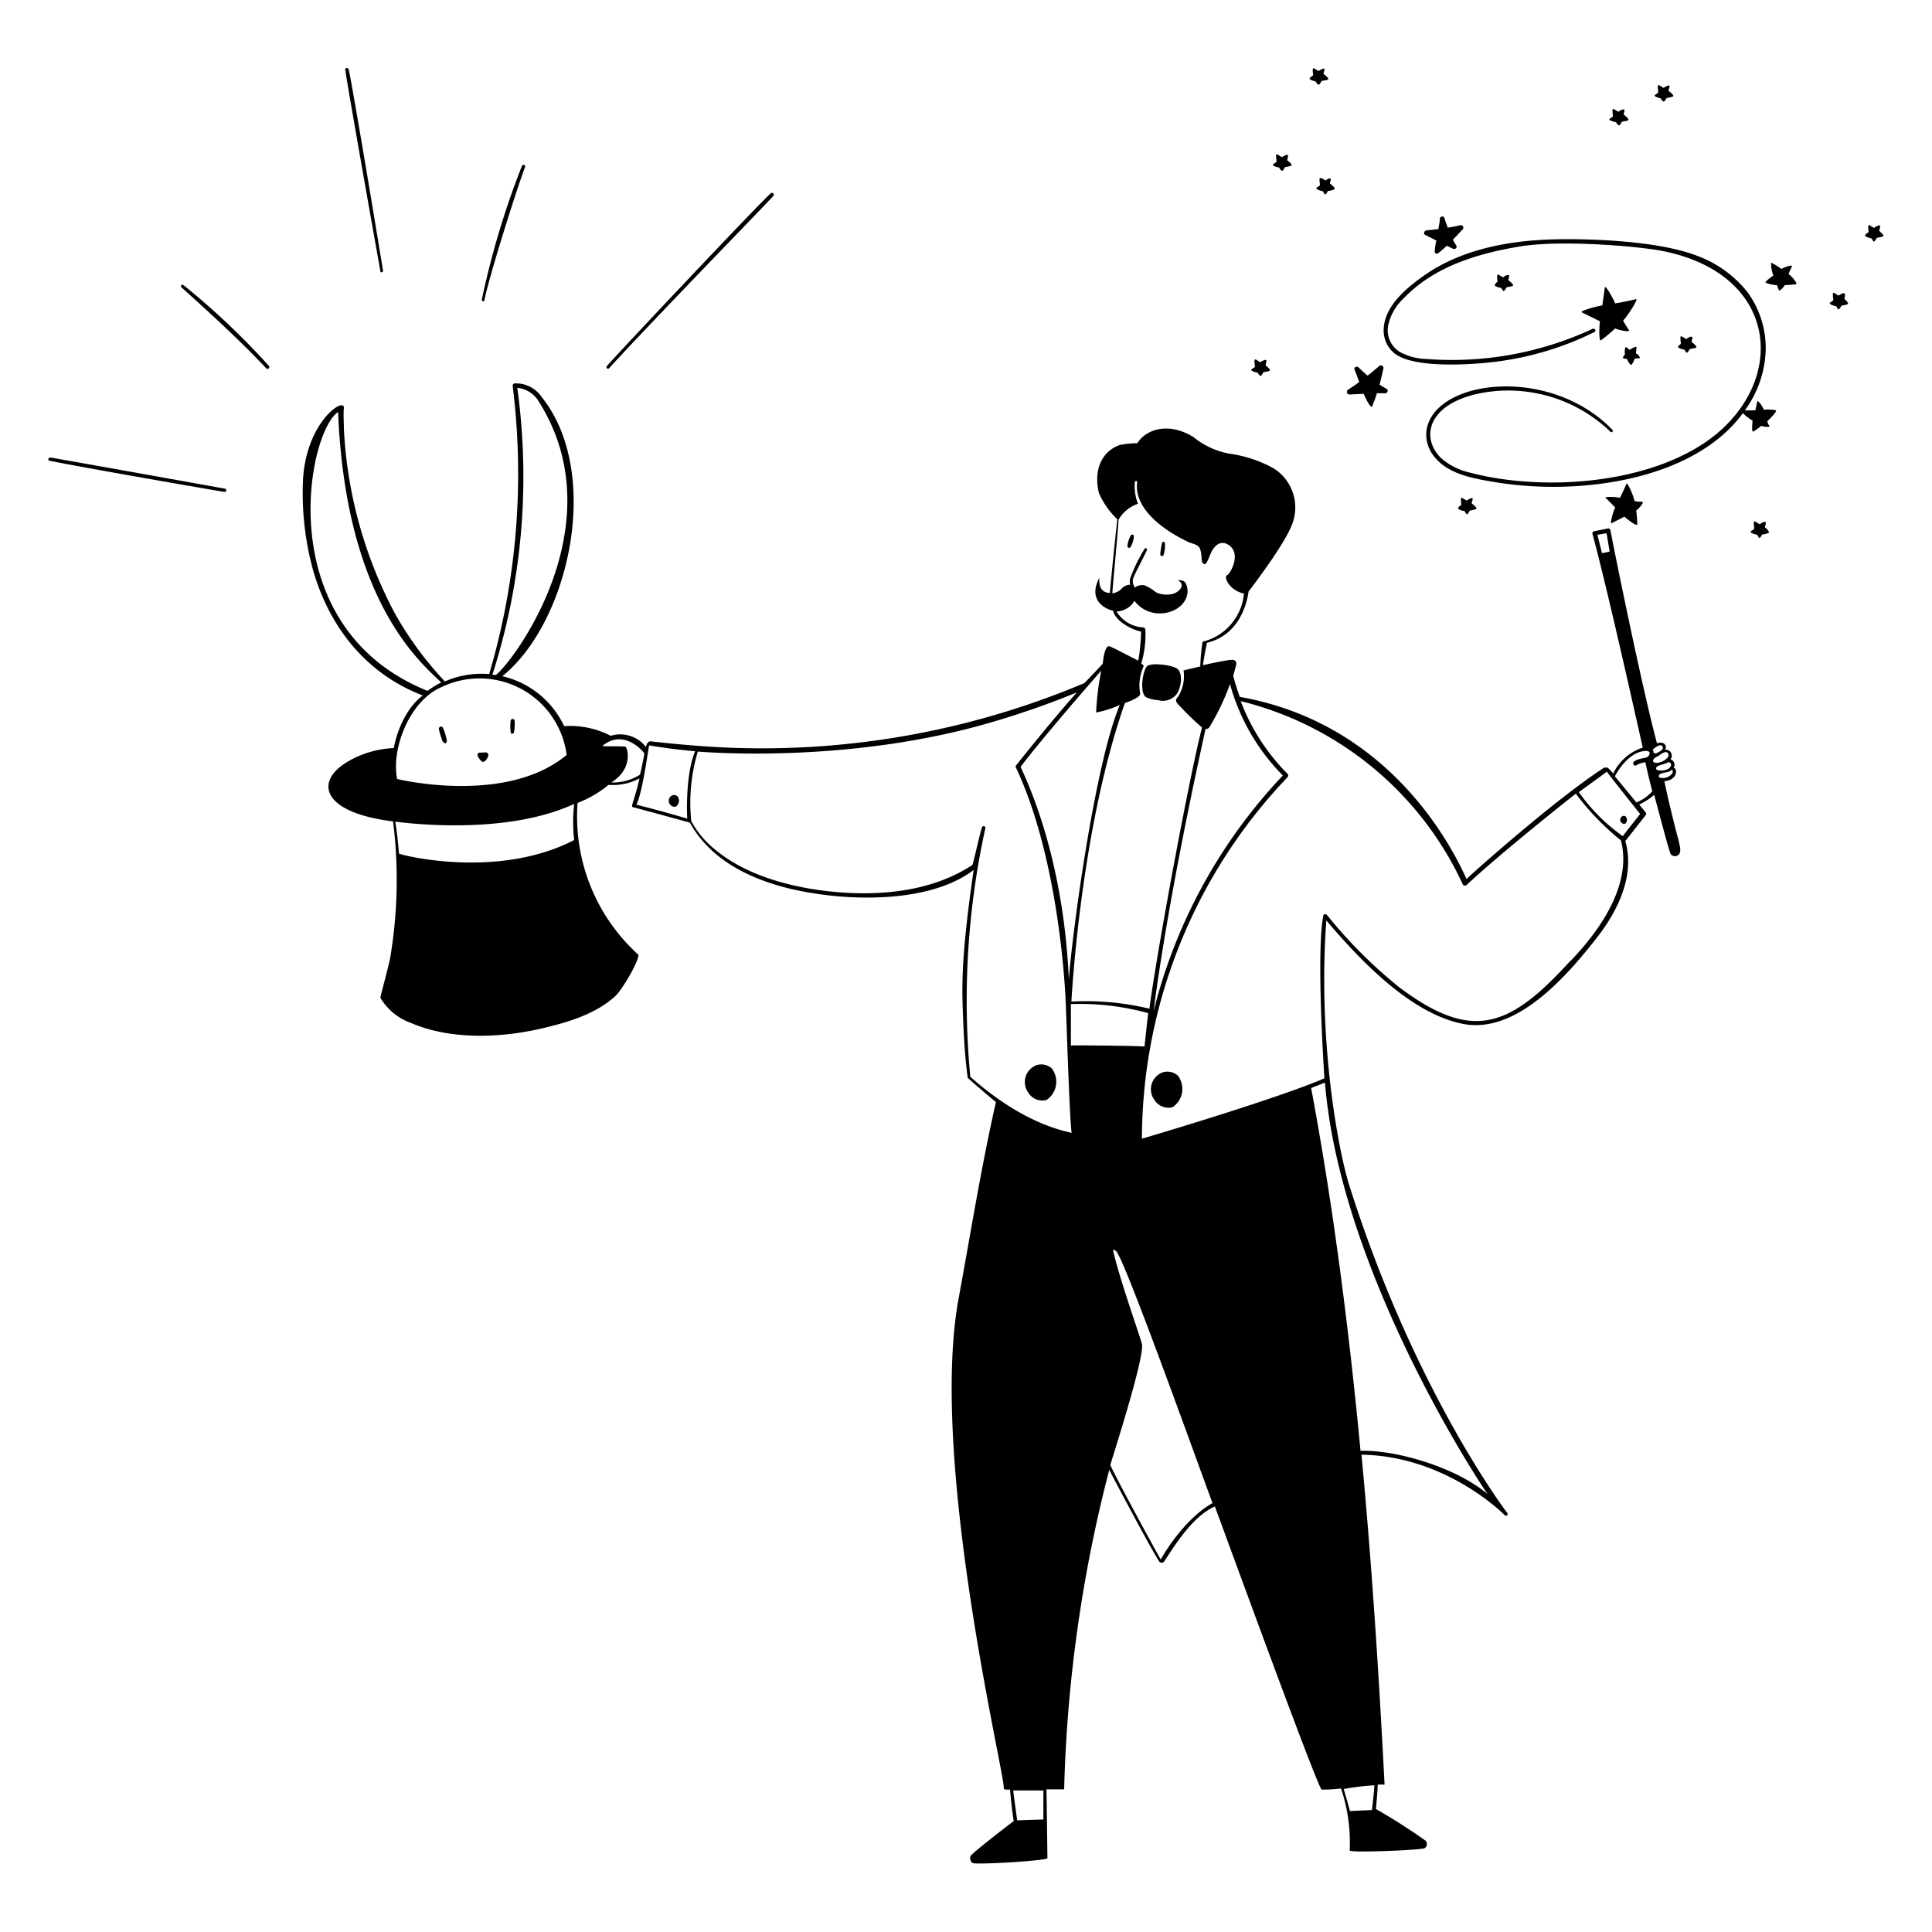 <svg xmlns="http://www.w3.org/2000/svg" viewBox="0 0 400 400" id="Magician-2--Streamline-Milano.svg" height="400" width="400"><desc>Magician 2 Streamline Illustration: https://streamlinehq.com</desc><g fill="#000000"><path d="M234.76 111.04a0.34 0.34 0 0 0 -0.64 -0.18 5.76 5.76 0 0 0 -0.7 2.22 0.36 0.36 0 0 0 0.66 0.18 5.42 5.42 0 0 0 0.68 -2.22zm5.82 1.44a15.12 15.12 0 0 0 -0.36 2.28 0.36 0.36 0 0 0 0.72 0 6 6 0 0 0 0.24 -2.3 0.3 0.3 0 0 0 -0.6 0.02zm-3.3 31.86a6.68 6.68 0 0 0 2.5 0.62 3.6 3.6 0 0 0 4 -1.48c0.84 -1.5 1.08 -4.12 0 -4.98s-5.38 -1.34 -6.26 -0.6 -1.7 5.5 -0.24 6.44zm3.5 77.66a3.72 3.72 0 0 0 -1.74 5.76 3.42 3.42 0 0 0 3.72 1.48 4.54 4.54 0 0 0 1.1 -6.54 3.26 3.26 0 0 0 -3.08 -0.7zM336 168.94a0.82 0.82 0 0 0 -0.38 1.28 0.76 0.76 0 0 0 0.82 0.32c0.6 -0.28 0.54 -1.86 -0.44 -1.6zm-196.74 -4.3a1.22 1.22 0 0 0 -0.56 1.88 1.16 1.16 0 0 0 1.22 0.48 1.48 1.48 0 0 0 0.36 -2.12 1.12 1.12 0 0 0 -1.02 -0.24zm75.42 55.86a3.74 3.74 0 0 0 -1.74 5.78 3.4 3.4 0 0 0 3.72 1.46 4.54 4.54 0 0 0 1.1 -6.54 3.3 3.3 0 0 0 -3.08 -0.7zM91.58 153.36c0.5 0.96 1.08 0.46 0.9 -0.26 -0.1 -0.42 -0.62 -2.56 -1 -2.66s-0.72 0.2 -0.58 0.72a20.96 20.96 0 0 0 0.68 2.2zm14.82 -1.66a9.86 9.86 0 0 0 0.14 -2.56 0.42 0.42 0 0 0 -0.8 0 9.82 9.82 0 0 0 0 2.54c0.06 0.32 0.44 0.32 0.66 0.02zm-6.7 5.92a0.48 0.48 0 0 0 0.64 0c0.12 0 1 -1.08 0.72 -1.54s-0.48 -0.26 -1.7 -0.26a0.5 0.5 0 0 0 -0.48 0.32c-0.16 0.48 0.68 1.34 0.82 1.48zm26.4 -81.38c8.6 -9.42 31.52 -32.96 34 -35.66a0.38 0.38 0 0 0 -0.54 -0.54C157.12 42.18 128 73.06 125.64 75.8c-0.26 0.3 0.18 0.74 0.46 0.44zM100.28 62.2c0.92 -4.74 6.7 -23.12 8.44 -27.64 0.14 -0.36 -0.46 -0.62 -0.64 -0.26A172.84 172.84 0 0 0 99.76 62c-0.04 0.38 0.44 0.54 0.52 0.2zm-21.52 -6.02c0 0.36 0.6 0.2 0.54 -0.14 -1.76 -10.86 -6.42 -38.72 -7.12 -41.74 -0.18 -0.3 -0.74 -0.3 -0.7 0.1 0.32 2.68 6.72 38.68 7.28 41.78zM38 59.04c-0.3 -0.26 -0.76 0.16 -0.44 0.44 6 5.42 12 10.86 17.56 16.78 0.34 0.36 0.86 -0.16 0.54 -0.52A154.92 154.92 0 0 0 38 59.04zm8.6 42.14c-9.38 -1.7 -33.48 -6 -36.16 -6.46 -0.44 0 -0.64 0.6 -0.18 0.68 9.34 1.84 33.48 6 36.14 6.44 0.44 0.16 0.62 -0.58 0.2 -0.66zm284.88 -30.74A32.4 32.4 0 0 0 334.4 68c0.74 0.36 3.18 0.84 2.88 0.38a23.42 23.42 0 0 1 -1.24 -2c1.1 -1.16 3.22 -4.58 2.7 -4.44 -1.44 0.34 -2.88 0.62 -4.34 0.88 -0.44 -1.14 -2 -3.84 -2.14 -3.32 -0.16 1.24 -0.34 2.48 -0.52 3.74 -1.34 0.18 -4.78 1.18 -4.26 1.42l3.78 1.86c-0.16 0.94 -0.28 4.32 0.22 3.92zm38.82 -13.72c0.22 -0.52 0.44 -1.04 0.7 -1.54s-1.68 0.16 -2.16 0.52c-0.5 -0.38 -2 -1.38 -2.16 -1.26a6.74 6.74 0 0 0 0.48 2.58c-0.36 0.3 -1.64 1.18 -1.64 1.42s1.76 0.6 2.38 0.6c0.14 0.36 0.26 0.7 0.38 1.04s1.12 -0.72 1.22 -1.06q1.16 0 2.34 -0.18c0.48 -0.06 -0.96 -1.74 -1.54 -2.12zm-26.44 -36.36c0 0.1 0.36 0.68 0.6 0.66s0.52 -0.58 0.56 -0.68 1.36 -0.22 1.42 -0.46 -0.7 -0.88 -0.92 -1.02 0.3 -0.96 0.1 -1.12 -0.96 0.3 -1.12 0.42 -0.98 -0.64 -1.18 -0.52 0 1.16 0 1.44 -0.76 0.48 -0.74 0.72 1.04 0.54 1.28 0.56zm-79.02 14.32c0 0.1 0.38 0.68 0.6 0.68s0.54 -0.6 0.56 -0.7 1.38 -0.22 1.42 -0.46 -0.7 -0.88 -0.92 -1.02c0 -0.16 0.3 -0.96 0.1 -1.1s-0.94 0.28 -1.1 0.42 -0.98 -0.66 -1.2 -0.52 0 1.16 0 1.42 -0.76 0.48 -0.76 0.74 1.06 0.54 1.3 0.54zm9.62 2.7s-0.98 -0.66 -1.18 -0.52 0 1.14 0 1.42 -0.76 0.48 -0.74 0.72 0.98 0.56 1.22 0.56 0.36 0.68 0.6 0.68 0.52 -0.58 0.54 -0.7c0.32 0 1.38 -0.22 1.44 -0.46s-0.7 -0.88 -0.92 -1.02 0.3 -0.96 0 -1.1 -0.8 0.28 -0.96 0.42zm-2.04 -20.52c0 0.1 0.36 0.68 0.6 0.66s0.52 -0.58 0.56 -0.7 1.36 -0.2 1.42 -0.44 -0.7 -0.88 -0.92 -1.02 0.3 -0.96 0.1 -1.12 -0.96 0.3 -1.12 0.42 -0.98 -0.64 -1.18 -0.52 0 1.44 0 1.44 -0.76 0.48 -0.74 0.72 1.04 0.54 1.28 0.56zm-12.06 60.28s0.38 0.68 0.6 0.68 0.54 -0.6 0.56 -0.7 1.38 -0.22 1.42 -0.44 -0.7 -0.9 -0.92 -1.04c0 -0.16 0.3 -0.96 0.1 -1.1s-0.94 0.28 -1.1 0.42 -0.98 -0.66 -1.2 -0.52 0 1.16 0 1.44 -0.76 0.46 -0.76 0.72 1.06 0.54 1.3 0.54zm41.52 28.08c0 0.3 0.98 0.56 1.22 0.56s0.36 0.68 0.6 0.68 0.52 -0.6 0.56 -0.7 1.36 -0.22 1.42 -0.46 -0.7 -0.88 -0.92 -1.02 0.3 -0.96 0.1 -1.12 -0.96 0.3 -1.12 0.44 -0.98 -0.66 -1.18 -0.52 0 1.44 0 1.44 -0.7 0.46 -0.68 0.7zm45.54 -33.42c0 0.3 0.98 0.54 1.22 0.56s0.36 0.68 0.6 0.66 0.52 -0.58 0.56 -0.7 1.36 -0.2 1.42 -0.44 -0.7 -0.88 -0.92 -1.02 0.3 -0.96 0 -1.12 -0.96 0.3 -1.12 0.42 -0.98 -0.64 -1.18 -0.52 0 1.16 0 1.44 -0.6 0.46 -0.58 0.72zm-37.94 -12.78c0 0.3 0.98 0.54 1.22 0.56s0.38 0.68 0.6 0.66 0.54 -0.58 0.56 -0.7 1.36 -0.2 1.42 -0.44 -0.7 -0.88 -0.92 -1.02 0.3 -0.96 0 -1.12 -0.94 0.3 -1.1 0.42 -0.98 -0.64 -1.2 -0.52 0 1.44 0 1.44 -0.58 0.46 -0.58 0.72zm27.36 15.28c0.1 0.28 0.6 1.24 0.84 1.24s0.66 -0.94 0.72 -1.2 1.06 0 1.1 -0.28 -0.56 -0.76 -0.74 -0.88 0.22 -1.26 0 -1.36 -1.06 0.4 -1.26 0.56 -0.66 -0.58 -0.9 -0.5 -0.24 1.1 -0.18 1.34 -0.52 0.7 -0.4 0.88 0.76 0.2 0.82 0.2zm28.56 34.88c0 -0.16 0.32 -0.96 0.12 -1.12s-0.96 0.3 -1.12 0.44 -0.98 -0.66 -1.2 -0.52 0 1.14 0 1.42 -0.76 0.48 -0.76 0.72 1 0.56 1.24 0.56 0.36 0.68 0.58 0.68 0.54 -0.6 0.56 -0.7c0.32 0 1.38 -0.22 1.42 -0.46s-0.6 -0.88 -0.84 -1.02zm16.46 -47.32c0 -0.16 0.3 -0.96 0 -1.12s-0.96 0.3 -1.12 0.42 -0.98 -0.64 -1.18 -0.52 0 1.16 0 1.44 -0.76 0.48 -0.74 0.72 0.98 0.56 1.22 0.56 0.36 0.68 0.6 0.68 0.52 -0.6 0.56 -0.7 1.36 -0.22 1.42 -0.46 -0.62 -0.88 -0.76 -1.02zm7.22 -14.04c0 -0.16 0.3 -0.96 0.1 -1.12s-0.96 0.3 -1.12 0.44 -0.98 -0.66 -1.18 -0.52 0 1.44 0 1.44 -0.76 0.46 -0.74 0.7 0.98 0.56 1.22 0.56 0.36 0.68 0.6 0.68 0.52 -0.6 0.56 -0.7 1.36 -0.22 1.42 -0.46 -0.64 -0.84 -0.86 -1.02zm-54.5 -22.54s0.36 0.7 0.6 0.68 0.52 -0.58 0.56 -0.7 1.36 -0.2 1.42 -0.44 -0.7 -0.88 -0.92 -1.04 0.3 -0.94 0 -1.1 -0.96 0.3 -1.1 0.42 -1 -0.64 -1.2 -0.52 0 1.16 0 1.44 -0.76 0.48 -0.74 0.72 1.14 0.54 1.38 0.54z" stroke-width="1"></path><path d="M365.18 84.84c-0.16 -0.56 -1.26 -2.16 -1.36 -1.7s-0.26 1.2 -0.4 1.82h-2.16a22.36 22.36 0 0 0 4.32 -12.9 19.72 19.72 0 0 0 -3.74 -11.52 23.8 23.8 0 0 0 -10 -7.4c-8.78 -3.6 -25 -3.74 -30.32 -3.58 -9.58 0.28 -19.52 2.16 -27.4 8 -3.38 2.46 -7.42 6 -7.64 10.5a6.1 6.1 0 0 0 2.36 5.2c4 2.98 15.32 2.28 20.26 1.7a63.76 63.76 0 0 0 21.02 -6.22c0.46 -0.22 0 -0.88 -0.38 -0.66a69.06 69.06 0 0 1 -34.48 6.24 12 12 0 0 1 -5.52 -1.5 5.3 5.3 0 0 1 -2.32 -5.52 10.94 10.94 0 0 1 3.32 -5.66c6.28 -6.5 15.32 -9.2 24 -10.62s24.78 0 29.54 0.96c22.34 4.46 25.5 23.82 12.96 36.18 -12 11.82 -36.52 14 -52.86 9.7a13.48 13.48 0 0 1 -6 -3c-4.12 -4 -3.1 -10.84 7.3 -13.28a30.5 30.5 0 0 1 27.76 7.82c0.26 0.26 0.64 -0.14 0.4 -0.4 -12.9 -13.36 -36.44 -10.48 -38.44 -0.24a7.08 7.08 0 0 0 1.44 5.64c2.9 3.82 8.26 4.68 12.7 5.42 17.2 2.88 41.08 -0.3 51.3 -14.28a8.92 8.92 0 0 0 2 1.52c0 0.46 -0.3 2.6 0.24 2.26a15.28 15.28 0 0 0 1.58 -1.16c0.34 0.2 2 0.36 1.68 0s-0.32 -0.62 -0.46 -0.94c0.6 -0.52 2 -2 1.84 -2.26a8.14 8.14 0 0 0 -2.54 -0.12z" stroke-width="1"></path><path d="M340 103.88c-0.54 0 -1.06 0 -1.6 -0.16 -0.2 -1.14 -1.48 -4 -1.66 -3.56 -0.42 0.98 -0.88 2 -1.36 2.92 -0.84 -0.24 -3.3 -0.3 -2.96 0 0.66 0.62 1.3 1.26 2 2 -0.46 0.86 -1.18 3.46 -0.74 3.24l2.64 -1.36c0.54 0.52 2.68 2.2 2.66 1.54a26 26 0 0 0 -0.22 -2.8c0.5 -0.36 1.74 -1.7 1.24 -1.82zm-60.66 -22.2 3 -0.14c0.28 0.72 1.48 3.16 1.74 2.58a25.68 25.68 0 0 0 1 -2.7h1.72a0.5 0.5 0 0 0 0.24 -0.94c-0.48 -0.26 -0.96 -0.54 -1.42 -0.84 0.3 -1.1 0.54 -2.22 0.8 -3.34a0.54 0.54 0 0 0 -0.88 -0.52c-0.78 0.7 -1.58 1.36 -2.4 2 -0.64 -0.56 -1.28 -1.14 -1.9 -1.74 -0.32 -0.3 -0.98 0 -0.8 0.48 0.34 0.84 0.66 1.72 0.98 2.58 -0.78 0.56 -1.56 1.1 -2.36 1.62a0.54 0.54 0 0 0 0.28 0.96zm15.76 -33.02 2.28 1.14a12.22 12.22 0 0 0 -0.34 2.48 0.52 0.52 0 0 0 0.68 0.18c0.64 -0.5 1.24 -1.04 1.84 -1.58l1.26 0.62c0.42 0.22 0.98 -0.24 0.68 -0.68s-0.48 -0.78 -0.7 -1.18c0.66 -0.68 1.32 -1.4 2 -2.12a0.52 0.52 0 0 0 -0.5 -0.88c-0.86 0.2 -1.7 0.36 -2.56 0.5 -0.24 -0.66 -0.48 -1.32 -0.68 -2a0.5 0.5 0 0 0 -0.96 0.12c0 0.72 -0.2 1.46 -0.3 2.18l-2.36 0.24c-0.56 0.02 -0.84 0.72 -0.34 0.98zm49.5 113.06c2.72 -0.18 2.78 -2.58 1.9 -2.78a1.14 1.14 0 0 0 -0.64 -1.72 1.24 1.24 0 0 0 -1.12 -2c0.5 -0.9 -0.26 -1.78 -1.68 -1.34 -3.06 -11.32 -9.06 -40.86 -9.64 -44.14a0.46 0.46 0 0 0 -0.56 -0.32L330 110a0.44 0.44 0 0 0 -0.3 0.54c3.16 11.5 10.3 43.82 10.42 44.24a10.32 10.32 0 0 0 -6.12 5.38 10 10 0 0 0 -1.08 -1.16 1.18 1.18 0 0 0 -0.9 0c-10.22 6.66 -26.58 21.28 -28.4 22.98 -3.3 -7.34 -16.28 -32.28 -46.94 -37.7 -0.52 -1.44 -0.98 -2.9 -1.36 -4.4 0.2 -0.64 0.38 -1.3 0.56 -2 0.34 -1.2 -0.42 -1.38 -1.46 -1.22 -1.8 0.28 -3.56 0.66 -5.34 1.06 0 -0.7 0.8 -4.6 0.8 -4.64 7.74 -1.8 8.58 -10.42 8.62 -10.6 2.3 -3.04 8.26 -11.02 9.28 -14.7a9.56 9.56 0 0 0 -4.2 -10.88 26.6 26.6 0 0 0 -8.42 -2.88 16.2 16.2 0 0 1 -8 -3.48c-4.78 -3.04 -9.62 -2 -11.7 1.22a19.8 19.8 0 0 0 -3.52 0.34c-3.38 1.1 -5.68 4.62 -4.42 10a16.84 16.84 0 0 0 3.82 5.42c-0.3 2.28 -1.58 15.08 -1.56 15.24 -0.6 0 -2.46 -0.22 -2.16 -3.16 -2.58 4.84 1.5 6.58 2.82 6.84 0.52 2.22 4 4 5.82 4.32a44.36 44.36 0 0 1 -0.58 6c-0.16 0 -5.58 -2.9 -6 -2.96 -1.06 -0.16 -1.32 3.3 -1.38 3.64 -1.22 1.3 -3.76 4 -3.82 4a171.64 171.64 0 0 1 -70 13.46c-6.64 -0.12 -13.22 -0.68 -19.84 -1.42a0.86 0.86 0 0 0 -0.62 0.42 2.3 2.3 0 0 0 -0.28 0.76 6.74 6.74 0 0 0 -7.3 -2.32 18.26 18.26 0 0 0 -9.64 -2A18.84 18.84 0 0 0 104 140c13.86 -11.18 20.7 -42 8.24 -57.68a6.48 6.48 0 0 0 -5.74 -2.94 0.5 0.5 0 0 0 -0.36 0.48 146.56 146.56 0 0 1 -4.86 59.7 19.12 19.12 0 0 0 -9.18 1.52 71.8 71.8 0 0 1 -10.42 -14.22 90.94 90.94 0 0 1 -10.48 -38c0 -1.48 -0.14 -2.98 0 -4.46 0 -2.18 -7.62 2.86 -8.44 14.52A60.3 60.3 0 0 0 64.8 118c3.84 13.32 12.28 22 22.74 26 -4 2.92 -5.68 8.78 -6 10.88a20.56 20.56 0 0 0 -9.54 2.8c-7.04 4.16 -5.32 10.58 9.38 12.38a97.24 97.24 0 0 1 -0.64 28.5c-0.26 1.3 -2 7.84 -2 8a12 12 0 0 0 6.38 5.24c8.24 3.58 18.9 3.12 27.68 0.98 5.14 -1.24 10.52 -2.88 14.52 -6.48 1.5 -1.36 4.96 -7.3 4.86 -8.62a38.58 38.58 0 0 1 -12.6 -31.44A23.4 23.4 0 0 0 126 162.5a11.72 11.72 0 0 0 6.4 -1.34c-1.26 5.42 -2 5.88 -1.2 6 3.84 1 11.6 3.16 11.64 3.16 6.74 12.32 23.5 14.42 28.62 15.04s20.9 1.76 30.12 -5.24c-2.82 19.5 -2.4 24.86 -2.14 31.7 0.16 3.78 0.4 7.58 0.92 11.32 0 0.1 5.42 4.74 5.84 5.02 -3.04 13.32 -5.28 27.42 -7.76 40.84 -6 32.98 9.12 96.3 9.36 100.88 0 0.24 0 0.52 0.26 0.62a5.62 5.62 0 0 0 1.08 0c0 1.06 0.64 6.14 0.74 6.54 -1.86 1.38 -8.74 6.72 -8.94 7.24s0 1.44 0.68 1.5c2.36 0.22 15.12 -0.56 15.24 -1.08 0 0 -0.16 -12.82 -0.2 -14.24h3.66a292.26 292.26 0 0 1 9.34 -66.14c0.16 0.36 8.98 17.06 10.42 19.08 0 0.12 0.72 0.22 0.86 0 1.54 -2.18 5.6 -9.34 10.58 -11.5 1.56 4.12 21.38 58.58 22.12 58.62a29.58 29.58 0 0 0 4 -0.24 34.94 34.94 0 0 1 1.8 12.84c0.16 0.5 12.92 0 15.26 -0.4 0.76 -0.14 0.86 -0.96 0.54 -1.56a121.88 121.88 0 0 0 -10.36 -6.62c0 -0.26 0.4 -4.26 0.36 -5.06h1.42c-1.16 -22.5 -2.62 -45.42 -4.78 -68.3 17.64 0.26 29.62 12.48 29.66 12.52 0.32 0.36 0.8 -0.16 0.5 -0.5s-19.38 -25.6 -32.72 -67.9c-2.2 -7.04 -6.54 -29.76 -4.72 -54.74 7.06 8.34 17.58 19.38 28.38 21.44s21.14 -9.44 28 -18.34c4.14 -5.42 7.52 -12.6 5.52 -19.52 0 0 2.82 -3.58 4.18 -5.32 0.36 -0.48 0 -0.62 -1.3 -2.26a12.62 12.62 0 0 0 3.1 -2c0.42 1.52 3.12 11.88 3.42 12.26a1.1 1.1 0 0 0 1.76 0c0.5 -0.78 0 -2 -0.14 -2.9 -0.38 -1.22 -2.4 -9.36 -2.92 -12.2zm-12.94 -47.22c-0.3 -1.26 -0.62 -2.52 -0.94 -3.78l1.9 -0.32c0.2 1.24 0.42 2.52 0.64 3.78a8.4 8.4 0 0 1 -1.6 0.32zM107.1 80.3a5.82 5.82 0 0 1 4.52 2.96c15.88 25.26 -5.24 53.6 -8.92 56.46h-0.76a134.48 134.48 0 0 0 5.16 -59.42zM70 85.3c1.56 38.7 16.7 51.58 21.36 56a17.14 17.14 0 0 0 -2.84 1.74C55.84 129.86 63.56 89.6 70 85.3zm21.32 57a18.18 18.18 0 0 1 26 14c-12.58 10.48 -35.04 5 -35.1 4.98 -1.26 -6.32 2.6 -16.14 9.08 -18.98zm-8.7 34.44c-0.2 -2.22 -0.42 -4.42 -0.78 -6.62 1.44 0.16 22.5 3.06 37.04 -3.68a32.26 32.26 0 0 0 0 7.48c-16.08 8.32 -36.26 2.98 -36.26 2.82zm166.98 -25.82a0.88 0.88 0 0 0 0.74 -0.28 48.74 48.74 0 0 0 4.32 -9.02 43.08 43.08 0 0 0 10.94 18.94 109.58 109.58 0 0 0 -26.76 48.8c0.32 -2.7 2.92 -23.02 10.76 -58.44zm-16.7 -5.36c0.7 -0.26 3.34 -1.2 3.16 -2a9.14 9.14 0 0 1 0.62 -5.36c0.2 -0.46 0 -0.56 -0.4 -0.82a20.54 20.54 0 0 0 0.86 -6.96 0.52 0.52 0 0 0 -0.52 -0.52 6.94 6.94 0 0 1 -5.46 -3.3 4.48 4.48 0 0 0 3.72 -2.2c3.44 4.56 10.64 2.58 10.98 -1.76a3.44 3.44 0 0 0 -0.52 -2.12 1.5 1.5 0 0 0 -1.48 -0.3 1.02 1.02 0 0 1 0.64 1.52c-1.16 1.88 -4.26 1.52 -5.34 0.76a8.86 8.86 0 0 0 -2.16 -1.3 2.52 2.52 0 0 0 -2.12 0.5s0 -0.36 -0.14 -0.46a2.14 2.14 0 0 1 0 -1.82c0.22 -0.66 2.52 -4.94 2.74 -5.6 0 -0.28 -0.26 -0.42 -0.46 -0.26a32.38 32.38 0 0 0 -3.02 6.18 2.46 2.46 0 0 0 0 1.32 2.34 2.34 0 0 0 -1.7 0.74 3.34 3.34 0 0 1 -2 1.04c0 -0.6 0.98 -10.78 1.3 -15.28a7.44 7.44 0 0 1 4 -3.26 10 10 0 0 1 -0.64 -4.48c0 -0.3 0.52 -0.32 0.48 0 -0.72 5.56 5.54 10 10.56 12.38 0.94 0.44 2.14 0.46 2.5 1.56a7.4 7.4 0 0 1 0.28 2c0 0.78 0.6 1.56 1.12 0.56s0.6 -1.46 0.96 -2.14c0.72 -1.32 1.82 -2.28 3.3 -1.48 3.08 1.7 0.54 6.2 -0.14 6.42s0.34 3.04 3.52 3.78a11.28 11.28 0 0 1 -8.18 9.86 0.38 0.38 0 0 0 -0.42 0.32 45.56 45.56 0 0 0 -0.44 4.9l-3.46 0.82a8 8 0 0 1 -1.08 5.36c-0.42 0.52 -0.64 0.72 -0.3 1.36a59.28 59.28 0 0 0 5.2 5.1c-3.1 12.3 -9.78 49.18 -10.88 58.22a56.58 56.58 0 0 0 -16.16 -1.48c0.18 -3.02 2.18 -36.54 11.08 -61.8zM228 138.86a56.24 56.24 0 0 0 -1.06 8.66 22.12 22.12 0 0 0 4.9 -1.56c-5.3 12.52 -10 48.54 -10.54 56.82 -0.18 -2.38 -0.64 -24 -10 -44 4.16 -5.56 15.66 -18.78 16.7 -19.92zM126.58 162c4.76 -3.02 3.24 -7.36 2.9 -7.42 -0.72 -0.12 -4.76 0 -4.76 -0.14a7.14 7.14 0 0 1 1.1 -0.76c3.74 -2 6.92 1.42 7.58 2.28 0 0.4 -0.64 3.34 -0.88 4.42a10.48 10.48 0 0 1 -5.94 1.62zm15.7 7.48c-3.48 -1.02 -7 -2 -10.52 -2.88 1.32 -2.6 2.56 -12.28 2.64 -12.28 3.14 0.54 6.34 0.94 9.52 1.22 -2.08 4.92 -1.66 13.46 -1.64 13.86zm68.3 207.4c0 -0.3 -0.72 -5.18 -0.8 -6.18h6.24v6zm-9.68 -153.86A166.7 166.7 0 0 1 204 171.5a0.36 0.36 0 0 0 -0.7 -0.2c-0.52 1.62 -1.84 7.74 -2 7.8 -8.14 5.32 -18.28 6.38 -27.78 5.62C164.84 184 154.98 181.6 148.18 176a19.48 19.48 0 0 1 -5.06 -6 36.76 36.76 0 0 1 1.36 -14.4c2.56 0.22 32.32 2.46 61.38 -6.24a172.74 172.74 0 0 0 17.08 -6c-4.34 4.92 -8.5 10 -12.58 15.12a0.4 0.4 0 0 0 0 0.48c7.8 16.6 9.86 39.7 10.26 48 0.22 4.66 0.74 23.18 1.24 27.62 -0.38 -0.32 -9.16 -1.16 -20.96 -11.64zm20.82 -6.48v-8.66a53.26 53.26 0 0 1 16 1.88c-0.26 2.22 -0.76 6.84 -0.76 6.92 -0.32 -0.14 -14.06 -0.3 -15.24 -0.22zm18.62 106.38c-1.02 -1.76 -9.18 -16.7 -10.46 -19.6 0.32 -1.24 7 -21.82 6.56 -24.98 -0.12 -0.9 -4.72 -13.64 -6 -19.54 0.36 -0.12 0.68 0.26 0.9 0.6 2.7 4.54 17.16 45.06 19.7 51.8 -5.04 2.8 -9.26 9.04 -10.7 11.64zm44.2 46.78c0 0.74 -0.44 4.76 -0.5 5.04l-4.54 0.22s-1.12 -4 -1.3 -4.56c2.14 -0.4 4.4 -0.66 6.34 -0.78zM308 309.34c-6.78 -5.72 -19.26 -9.2 -26.32 -8.96 -2.4 -25.32 -5.64 -50.6 -10.22 -75.12l2.86 -1.12c2.98 37.18 29.4 79.04 33.68 85.2zm17.18 -110.46c-12.74 14 -20.4 16.86 -35.54 5.48a98.48 98.48 0 0 1 -14.92 -14.94c-0.36 -0.4 -0.9 0 -0.78 0.48 0 0 -1.48 5.12 0.26 33.36 -9.72 4.18 -35.22 11.74 -37.78 12.5a108.9 108.9 0 0 1 30.16 -74.86 0.5 0.5 0 0 0 0 -0.68 42.54 42.54 0 0 1 -9.7 -15.06 68.78 68.78 0 0 1 46 38 0.54 0.54 0 0 0 0.84 0c7 -6.58 22.38 -18.74 22.54 -18.84A53.48 53.48 0 0 0 335.6 174c2.92 11.3 -8.3 22.62 -10.36 24.88zm14.36 -30.32c-1.18 1.52 -2.4 3.02 -3.56 4.56a38.3 38.3 0 0 1 -9.1 -9.12c1.86 -1.36 5.76 -4.16 5.8 -4.24 0.44 0.68 5.74 7.32 6.92 8.8zm-0.76 -2.44 -4.44 -5.4c0.16 -0.26 2.68 -5.24 6.52 -5.24 0.88 0 0.78 0.68 0.38 1.12s-2 0.34 -2.92 1.06c-0.46 0.34 0 1.12 0.46 0.78a4.74 4.74 0 0 1 1.88 -0.62c0.42 2 0.9 4 1.44 6a8.78 8.78 0 0 1 -3.26 2.3zm5.4 -11.58c0.58 0.7 -1.28 1.42 -1.42 1.48a0.46 0.46 0 0 0 -0.4 -0.1 1.18 1.18 0 0 0 -0.2 -0.68s1.46 -1.5 2.08 -0.7zm-1.82 3.26a0.44 0.44 0 0 1 0 -0.6 1.8 1.8 0 0 1 0.8 -0.58c0.56 -0.34 1.86 -1.5 2.26 -0.52s-2.16 2.28 -3 1.7zm0.56 1.08c0.18 -0.44 1.84 -0.68 2.22 -0.94 0 0 0.4 -0.28 0.64 0a0.52 0.52 0 0 1 0.2 0.48c-0.28 1.26 -2.56 1.22 -2.9 0.98a0.32 0.32 0 0 1 -0.1 -0.52zm0.7 2.12c-0.18 0 -0.18 -0.2 -0.16 -0.4 0.1 -0.7 2 -0.6 2.38 -1.02s0.64 0 0.38 0.54a2.38 2.38 0 0 1 -2.54 0.88z" stroke-width="1"></path></g></svg>